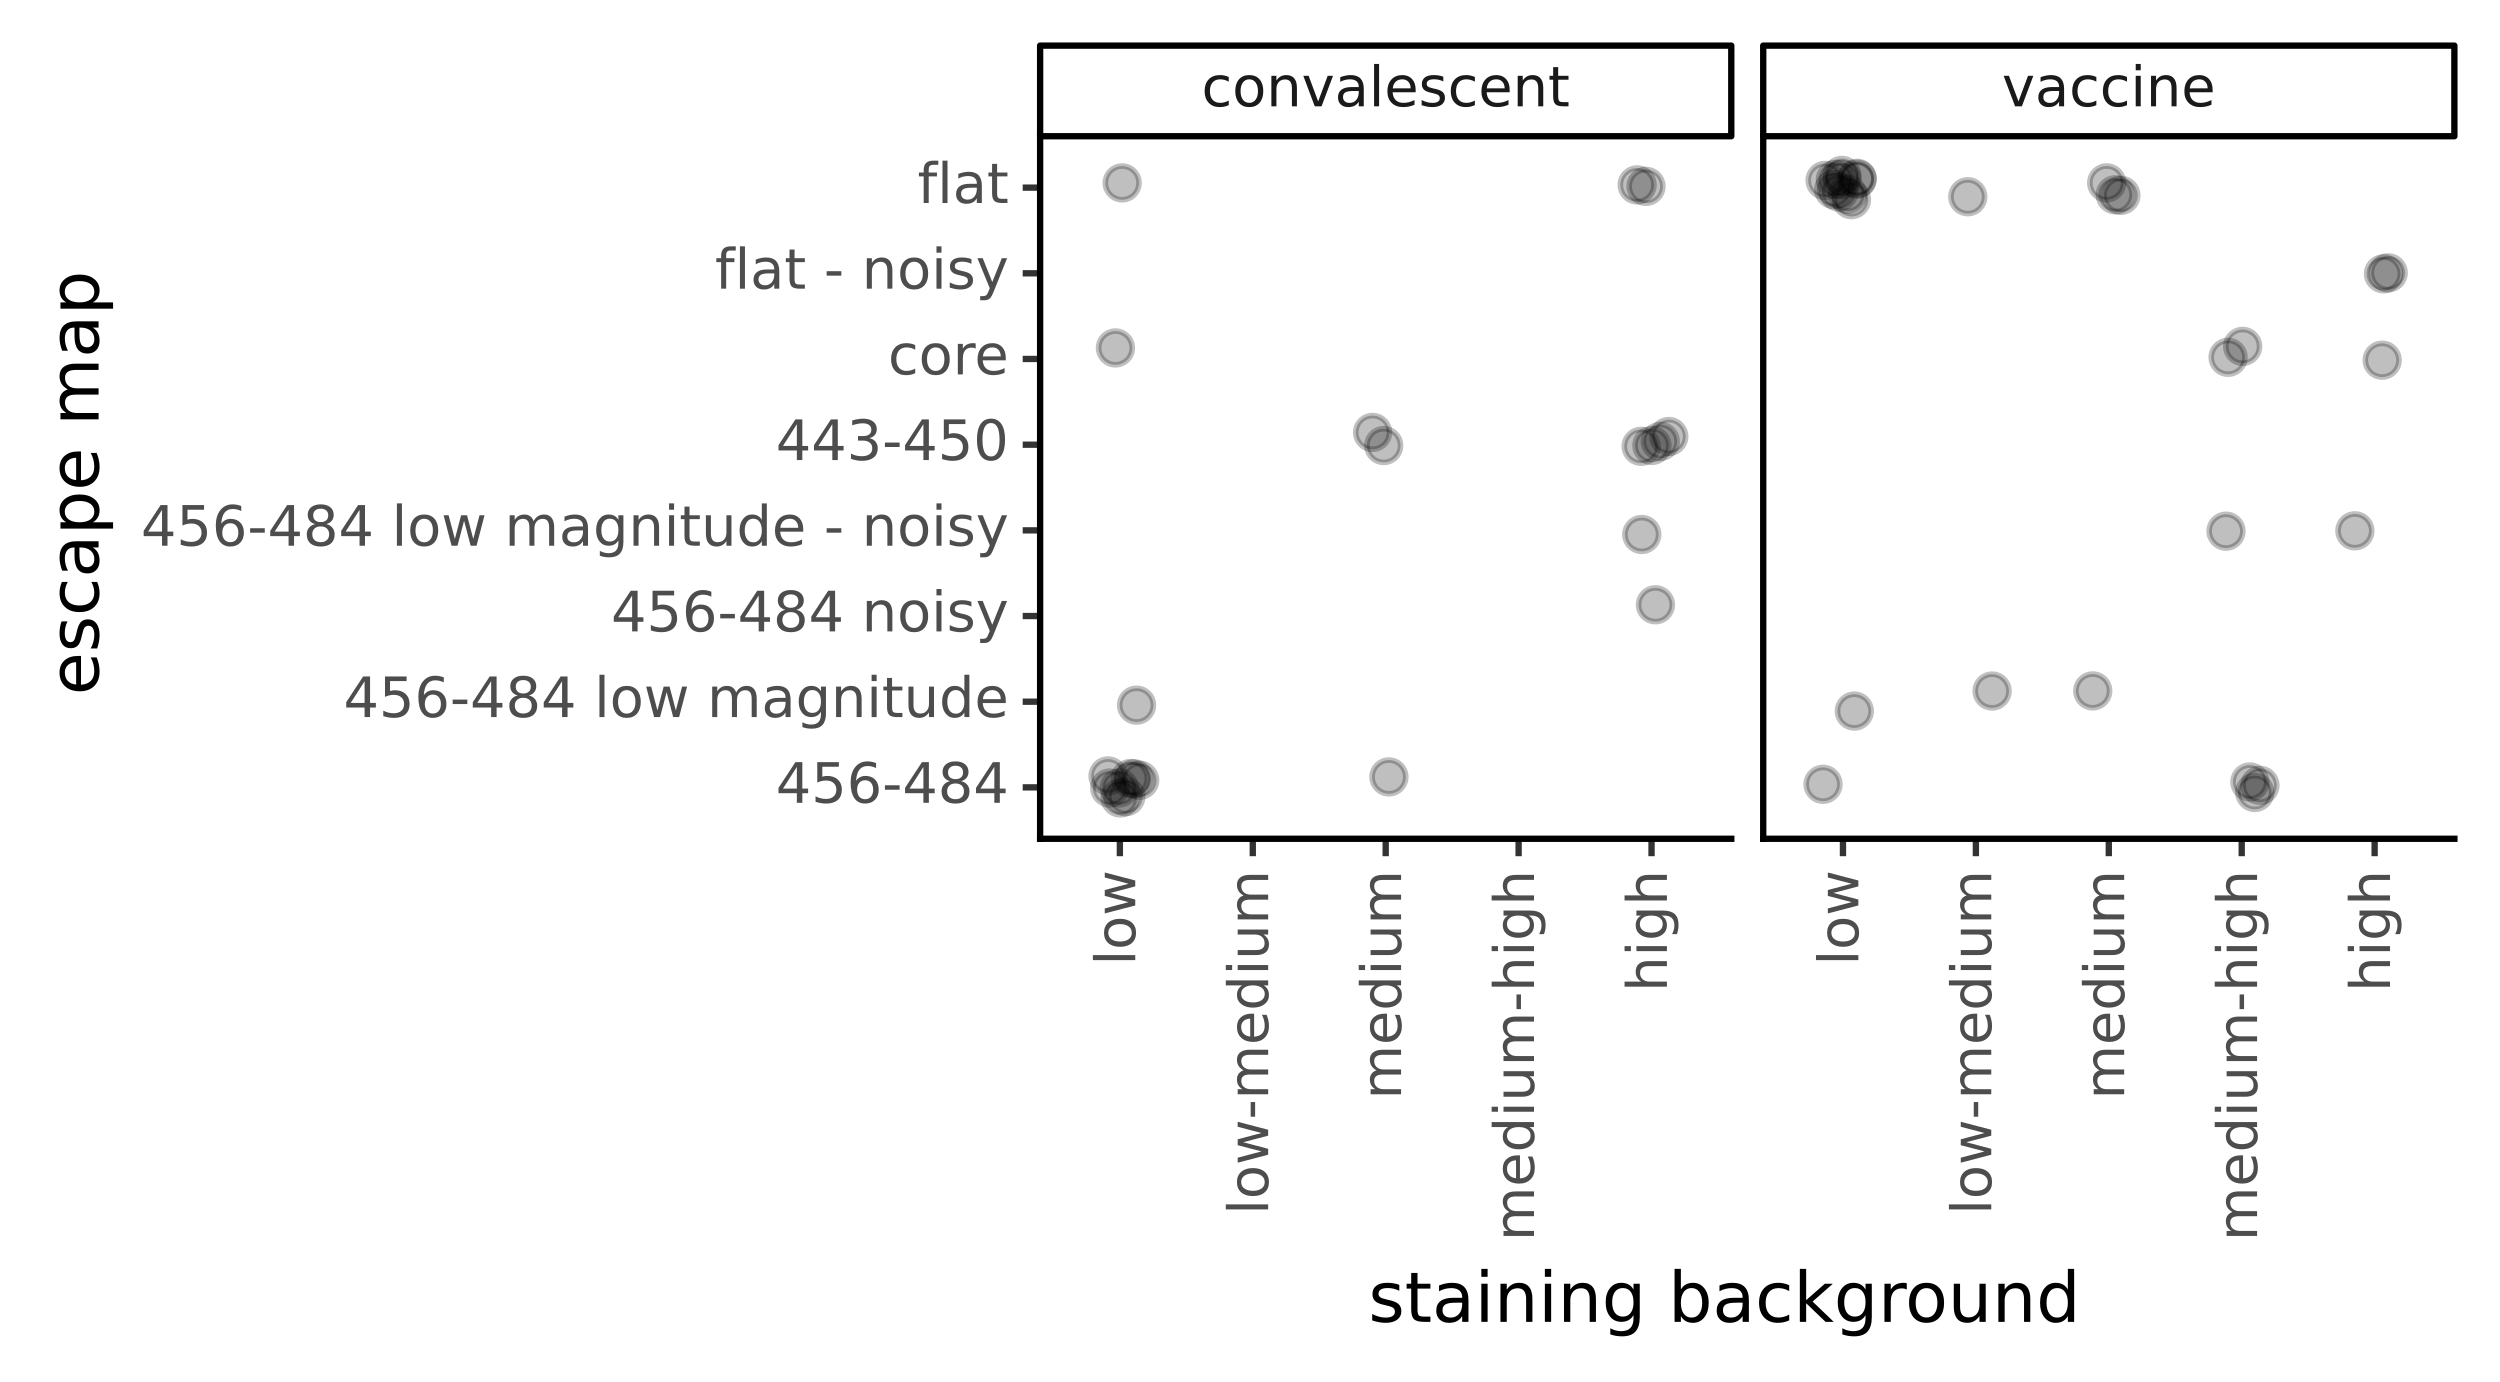<?xml version="1.0" encoding="utf-8" standalone="no"?>
<!DOCTYPE svg PUBLIC "-//W3C//DTD SVG 1.1//EN"
  "http://www.w3.org/Graphics/SVG/1.1/DTD/svg11.dtd">
<!-- Created with matplotlib (https://matplotlib.org/) -->
<svg height="218.103pt" version="1.1" viewBox="0 0 394.553 218.103" width="394.553pt" xmlns="http://www.w3.org/2000/svg" xmlns:xlink="http://www.w3.org/1999/xlink">
 <rect x="0" y="0" width="394.553" height="218.103" fill="#808080" stroke="none"/>
 <defs>
  <style type="text/css">
*{stroke-linecap:butt;stroke-linejoin:round;}
  </style>
 </defs>
 <g id="figure_1">
  <g id="patch_1">
   <path d="M 0 218.103 
L 394.553 218.103 
L 394.553 0 
L 0 0 
z
" style="fill:#ffffff;stroke:#ffffff;stroke-linejoin:miter;"/>
  </g>
  <g id="axes_1">
   <g id="patch_2">
    <path d="M 164.153 132.38 
L 273.233 132.38 
L 273.233 21.5 
L 164.153 21.5 
z
" style="fill:#ffffff;"/>
   </g>
   <g id="matplotlib.axis_1">
    <g id="xtick_1">
     <g id="line2d_1">
      <path d="M 176.739 132.38 
" style="fill:none;stroke:#333333;stroke-width:1.5;"/>
      <defs>
       <path d="M 0 0 
L 0 2.75 
" id="mc6578be5cf" style="stroke:#333333;"/>
      </defs>
      <g>
       <use style="fill:#333333;stroke:#333333;" x="176.739" xlink:href="#mc6578be5cf" y="132.38"/>
      </g>
     </g>
     <g id="text_1">
      <!-- low -->
      <defs>
       <path d="M 9.422 75.984 
L 18.406 75.984 
L 18.406 0 
L 9.422 0 
z
" id="DejaVuSans-108"/>
       <path d="M 30.609 48.391 
Q 23.391 48.391 19.188 42.75 
Q 14.984 37.109 14.984 27.297 
Q 14.984 17.484 19.156 11.844 
Q 23.344 6.203 30.609 6.203 
Q 37.797 6.203 41.984 11.859 
Q 46.188 17.531 46.188 27.297 
Q 46.188 37.016 41.984 42.703 
Q 37.797 48.391 30.609 48.391 
z
M 30.609 56 
Q 42.328 56 49.016 48.375 
Q 55.719 40.766 55.719 27.297 
Q 55.719 13.875 49.016 6.219 
Q 42.328 -1.422 30.609 -1.422 
Q 18.844 -1.422 12.172 6.219 
Q 5.516 13.875 5.516 27.297 
Q 5.516 40.766 12.172 48.375 
Q 18.844 56 30.609 56 
z
" id="DejaVuSans-111"/>
       <path d="M 4.203 54.688 
L 13.188 54.688 
L 24.422 12.016 
L 35.594 54.688 
L 46.188 54.688 
L 57.422 12.016 
L 68.609 54.688 
L 77.594 54.688 
L 63.281 0 
L 52.688 0 
L 40.922 44.828 
L 29.109 0 
L 18.5 0 
z
" id="DejaVuSans-119"/>
      </defs>
      <g style="fill:#4d4d4d;" transform="translate(179.167 152.356)rotate(-90)scale(0.088 -0.088)">
       <use xlink:href="#DejaVuSans-108"/>
       <use x="27.783" xlink:href="#DejaVuSans-111"/>
       <use x="88.965" xlink:href="#DejaVuSans-119"/>
      </g>
     </g>
    </g>
    <g id="xtick_2">
     <g id="line2d_2">
      <path d="M 197.716 132.38 
" style="fill:none;stroke:#333333;stroke-width:1.5;"/>
      <g>
       <use style="fill:#333333;stroke:#333333;" x="197.716" xlink:href="#mc6578be5cf" y="132.38"/>
      </g>
     </g>
     <g id="text_2">
      <!-- low-medium -->
      <defs>
       <path d="M 4.891 31.391 
L 31.203 31.391 
L 31.203 23.391 
L 4.891 23.391 
z
" id="DejaVuSans-45"/>
       <path d="M 52 44.188 
Q 55.375 50.25 60.062 53.125 
Q 64.75 56 71.094 56 
Q 79.641 56 84.281 50.016 
Q 88.922 44.047 88.922 33.016 
L 88.922 0 
L 79.891 0 
L 79.891 32.719 
Q 79.891 40.578 77.094 44.375 
Q 74.312 48.188 68.609 48.188 
Q 61.625 48.188 57.562 43.547 
Q 53.516 38.922 53.516 30.906 
L 53.516 0 
L 44.484 0 
L 44.484 32.719 
Q 44.484 40.625 41.703 44.406 
Q 38.922 48.188 33.109 48.188 
Q 26.219 48.188 22.156 43.531 
Q 18.109 38.875 18.109 30.906 
L 18.109 0 
L 9.078 0 
L 9.078 54.688 
L 18.109 54.688 
L 18.109 46.188 
Q 21.188 51.219 25.484 53.609 
Q 29.781 56 35.688 56 
Q 41.656 56 45.828 52.969 
Q 50 49.953 52 44.188 
z
" id="DejaVuSans-109"/>
       <path d="M 56.203 29.594 
L 56.203 25.203 
L 14.891 25.203 
Q 15.484 15.922 20.484 11.062 
Q 25.484 6.203 34.422 6.203 
Q 39.594 6.203 44.453 7.469 
Q 49.312 8.734 54.109 11.281 
L 54.109 2.781 
Q 49.266 0.734 44.188 -0.344 
Q 39.109 -1.422 33.891 -1.422 
Q 20.797 -1.422 13.156 6.188 
Q 5.516 13.812 5.516 26.812 
Q 5.516 40.234 12.766 48.109 
Q 20.016 56 32.328 56 
Q 43.359 56 49.781 48.891 
Q 56.203 41.797 56.203 29.594 
z
M 47.219 32.234 
Q 47.125 39.594 43.094 43.984 
Q 39.062 48.391 32.422 48.391 
Q 24.906 48.391 20.391 44.141 
Q 15.875 39.891 15.188 32.172 
z
" id="DejaVuSans-101"/>
       <path d="M 45.406 46.391 
L 45.406 75.984 
L 54.391 75.984 
L 54.391 0 
L 45.406 0 
L 45.406 8.203 
Q 42.578 3.328 38.25 0.953 
Q 33.938 -1.422 27.875 -1.422 
Q 17.969 -1.422 11.734 6.484 
Q 5.516 14.406 5.516 27.297 
Q 5.516 40.188 11.734 48.094 
Q 17.969 56 27.875 56 
Q 33.938 56 38.25 53.625 
Q 42.578 51.266 45.406 46.391 
z
M 14.797 27.297 
Q 14.797 17.391 18.875 11.75 
Q 22.953 6.109 30.078 6.109 
Q 37.203 6.109 41.297 11.75 
Q 45.406 17.391 45.406 27.297 
Q 45.406 37.203 41.297 42.844 
Q 37.203 48.484 30.078 48.484 
Q 22.953 48.484 18.875 42.844 
Q 14.797 37.203 14.797 27.297 
z
" id="DejaVuSans-100"/>
       <path d="M 9.422 54.688 
L 18.406 54.688 
L 18.406 0 
L 9.422 0 
z
M 9.422 75.984 
L 18.406 75.984 
L 18.406 64.594 
L 9.422 64.594 
z
" id="DejaVuSans-105"/>
       <path d="M 8.5 21.578 
L 8.5 54.688 
L 17.484 54.688 
L 17.484 21.922 
Q 17.484 14.156 20.5 10.266 
Q 23.531 6.391 29.594 6.391 
Q 36.859 6.391 41.078 11.031 
Q 45.312 15.672 45.312 23.688 
L 45.312 54.688 
L 54.297 54.688 
L 54.297 0 
L 45.312 0 
L 45.312 8.406 
Q 42.047 3.422 37.719 1 
Q 33.406 -1.422 27.688 -1.422 
Q 18.266 -1.422 13.375 4.438 
Q 8.5 10.297 8.5 21.578 
z
M 31.109 56 
z
" id="DejaVuSans-117"/>
      </defs>
      <g style="fill:#4d4d4d;" transform="translate(200.144 191.697)rotate(-90)scale(0.088 -0.088)">
       <use xlink:href="#DejaVuSans-108"/>
       <use x="27.783" xlink:href="#DejaVuSans-111"/>
       <use x="88.965" xlink:href="#DejaVuSans-119"/>
       <use x="170.752" xlink:href="#DejaVuSans-45"/>
       <use x="206.836" xlink:href="#DejaVuSans-109"/>
       <use x="304.248" xlink:href="#DejaVuSans-101"/>
       <use x="365.771" xlink:href="#DejaVuSans-100"/>
       <use x="429.248" xlink:href="#DejaVuSans-105"/>
       <use x="457.031" xlink:href="#DejaVuSans-117"/>
       <use x="520.41" xlink:href="#DejaVuSans-109"/>
      </g>
     </g>
    </g>
    <g id="xtick_3">
     <g id="line2d_3">
      <path d="M 218.693 132.38 
" style="fill:none;stroke:#333333;stroke-width:1.5;"/>
      <g>
       <use style="fill:#333333;stroke:#333333;" x="218.693" xlink:href="#mc6578be5cf" y="132.38"/>
      </g>
     </g>
     <g id="text_3">
      <!-- medium -->
      <g style="fill:#4d4d4d;" transform="translate(221.121 173.497)rotate(-90)scale(0.088 -0.088)">
       <use xlink:href="#DejaVuSans-109"/>
       <use x="97.412" xlink:href="#DejaVuSans-101"/>
       <use x="158.936" xlink:href="#DejaVuSans-100"/>
       <use x="222.412" xlink:href="#DejaVuSans-105"/>
       <use x="250.195" xlink:href="#DejaVuSans-117"/>
       <use x="313.574" xlink:href="#DejaVuSans-109"/>
      </g>
     </g>
    </g>
    <g id="xtick_4">
     <g id="line2d_4">
      <path d="M 239.67 132.38 
" style="fill:none;stroke:#333333;stroke-width:1.5;"/>
      <g>
       <use style="fill:#333333;stroke:#333333;" x="239.67" xlink:href="#mc6578be5cf" y="132.38"/>
      </g>
     </g>
     <g id="text_4">
      <!-- medium-high -->
      <defs>
       <path d="M 54.891 33.016 
L 54.891 0 
L 45.906 0 
L 45.906 32.719 
Q 45.906 40.484 42.875 44.328 
Q 39.844 48.188 33.797 48.188 
Q 26.516 48.188 22.312 43.547 
Q 18.109 38.922 18.109 30.906 
L 18.109 0 
L 9.078 0 
L 9.078 75.984 
L 18.109 75.984 
L 18.109 46.188 
Q 21.344 51.125 25.703 53.562 
Q 30.078 56 35.797 56 
Q 45.219 56 50.047 50.172 
Q 54.891 44.344 54.891 33.016 
z
" id="DejaVuSans-104"/>
       <path d="M 45.406 27.984 
Q 45.406 37.75 41.375 43.109 
Q 37.359 48.484 30.078 48.484 
Q 22.859 48.484 18.828 43.109 
Q 14.797 37.75 14.797 27.984 
Q 14.797 18.266 18.828 12.891 
Q 22.859 7.516 30.078 7.516 
Q 37.359 7.516 41.375 12.891 
Q 45.406 18.266 45.406 27.984 
z
M 54.391 6.781 
Q 54.391 -7.172 48.188 -13.984 
Q 42 -20.797 29.203 -20.797 
Q 24.469 -20.797 20.266 -20.094 
Q 16.062 -19.391 12.109 -17.922 
L 12.109 -9.188 
Q 16.062 -11.328 19.922 -12.344 
Q 23.781 -13.375 27.781 -13.375 
Q 36.625 -13.375 41.016 -8.766 
Q 45.406 -4.156 45.406 5.172 
L 45.406 9.625 
Q 42.625 4.781 38.281 2.391 
Q 33.938 0 27.875 0 
Q 17.828 0 11.672 7.656 
Q 5.516 15.328 5.516 27.984 
Q 5.516 40.672 11.672 48.328 
Q 17.828 56 27.875 56 
Q 33.938 56 38.281 53.609 
Q 42.625 51.219 45.406 46.391 
L 45.406 54.688 
L 54.391 54.688 
z
" id="DejaVuSans-103"/>
      </defs>
      <g style="fill:#4d4d4d;" transform="translate(242.098 195.857)rotate(-90)scale(0.088 -0.088)">
       <use xlink:href="#DejaVuSans-109"/>
       <use x="97.412" xlink:href="#DejaVuSans-101"/>
       <use x="158.936" xlink:href="#DejaVuSans-100"/>
       <use x="222.412" xlink:href="#DejaVuSans-105"/>
       <use x="250.195" xlink:href="#DejaVuSans-117"/>
       <use x="313.574" xlink:href="#DejaVuSans-109"/>
       <use x="410.986" xlink:href="#DejaVuSans-45"/>
       <use x="447.07" xlink:href="#DejaVuSans-104"/>
       <use x="510.449" xlink:href="#DejaVuSans-105"/>
       <use x="538.232" xlink:href="#DejaVuSans-103"/>
       <use x="601.709" xlink:href="#DejaVuSans-104"/>
      </g>
     </g>
    </g>
    <g id="xtick_5">
     <g id="line2d_5">
      <path d="M 260.647 132.38 
" style="fill:none;stroke:#333333;stroke-width:1.5;"/>
      <g>
       <use style="fill:#333333;stroke:#333333;" x="260.647" xlink:href="#mc6578be5cf" y="132.38"/>
      </g>
     </g>
     <g id="text_5">
      <!-- high -->
      <g style="fill:#4d4d4d;" transform="translate(263.075 156.515)rotate(-90)scale(0.088 -0.088)">
       <use xlink:href="#DejaVuSans-104"/>
       <use x="63.379" xlink:href="#DejaVuSans-105"/>
       <use x="91.162" xlink:href="#DejaVuSans-103"/>
       <use x="154.639" xlink:href="#DejaVuSans-104"/>
      </g>
     </g>
    </g>
   </g>
   <g id="matplotlib.axis_2">
    <g id="ytick_1">
     <g id="line2d_6">
      <path d="M 164.153 124.267 
" style="fill:none;stroke:#333333;stroke-width:1.5;"/>
      <defs>
       <path d="M 0 0 
L -2.75 0 
" id="m8b6c3d9f58" style="stroke:#333333;"/>
      </defs>
      <g>
       <use style="fill:#333333;stroke:#333333;" x="164.153" xlink:href="#m8b6c3d9f58" y="124.267"/>
      </g>
     </g>
     <g id="text_6">
      <!-- 456-484 -->
      <defs>
       <path d="M 37.797 64.312 
L 12.891 25.391 
L 37.797 25.391 
z
M 35.203 72.906 
L 47.609 72.906 
L 47.609 25.391 
L 58.016 25.391 
L 58.016 17.188 
L 47.609 17.188 
L 47.609 0 
L 37.797 0 
L 37.797 17.188 
L 4.891 17.188 
L 4.891 26.703 
z
" id="DejaVuSans-52"/>
       <path d="M 10.797 72.906 
L 49.516 72.906 
L 49.516 64.594 
L 19.828 64.594 
L 19.828 46.734 
Q 21.969 47.469 24.109 47.828 
Q 26.266 48.188 28.422 48.188 
Q 40.625 48.188 47.75 41.5 
Q 54.891 34.812 54.891 23.391 
Q 54.891 11.625 47.562 5.094 
Q 40.234 -1.422 26.906 -1.422 
Q 22.312 -1.422 17.547 -0.641 
Q 12.797 0.141 7.719 1.703 
L 7.719 11.625 
Q 12.109 9.234 16.797 8.062 
Q 21.484 6.891 26.703 6.891 
Q 35.156 6.891 40.078 11.328 
Q 45.016 15.766 45.016 23.391 
Q 45.016 31 40.078 35.438 
Q 35.156 39.891 26.703 39.891 
Q 22.75 39.891 18.812 39.016 
Q 14.891 38.141 10.797 36.281 
z
" id="DejaVuSans-53"/>
       <path d="M 33.016 40.375 
Q 26.375 40.375 22.484 35.828 
Q 18.609 31.297 18.609 23.391 
Q 18.609 15.531 22.484 10.953 
Q 26.375 6.391 33.016 6.391 
Q 39.656 6.391 43.531 10.953 
Q 47.406 15.531 47.406 23.391 
Q 47.406 31.297 43.531 35.828 
Q 39.656 40.375 33.016 40.375 
z
M 52.594 71.297 
L 52.594 62.312 
Q 48.875 64.062 45.094 64.984 
Q 41.312 65.922 37.594 65.922 
Q 27.828 65.922 22.672 59.328 
Q 17.531 52.734 16.797 39.406 
Q 19.672 43.656 24.016 45.922 
Q 28.375 48.188 33.594 48.188 
Q 44.578 48.188 50.953 41.516 
Q 57.328 34.859 57.328 23.391 
Q 57.328 12.156 50.688 5.359 
Q 44.047 -1.422 33.016 -1.422 
Q 20.359 -1.422 13.672 8.266 
Q 6.984 17.969 6.984 36.375 
Q 6.984 53.656 15.188 63.938 
Q 23.391 74.219 37.203 74.219 
Q 40.922 74.219 44.703 73.484 
Q 48.484 72.75 52.594 71.297 
z
" id="DejaVuSans-54"/>
       <path d="M 31.781 34.625 
Q 24.75 34.625 20.719 30.859 
Q 16.703 27.094 16.703 20.516 
Q 16.703 13.922 20.719 10.156 
Q 24.75 6.391 31.781 6.391 
Q 38.812 6.391 42.859 10.172 
Q 46.922 13.969 46.922 20.516 
Q 46.922 27.094 42.891 30.859 
Q 38.875 34.625 31.781 34.625 
z
M 21.922 38.812 
Q 15.578 40.375 12.031 44.719 
Q 8.5 49.078 8.5 55.328 
Q 8.5 64.062 14.719 69.141 
Q 20.953 74.219 31.781 74.219 
Q 42.672 74.219 48.875 69.141 
Q 55.078 64.062 55.078 55.328 
Q 55.078 49.078 51.531 44.719 
Q 48 40.375 41.703 38.812 
Q 48.828 37.156 52.797 32.312 
Q 56.781 27.484 56.781 20.516 
Q 56.781 9.906 50.312 4.234 
Q 43.844 -1.422 31.781 -1.422 
Q 19.734 -1.422 13.25 4.234 
Q 6.781 9.906 6.781 20.516 
Q 6.781 27.484 10.781 32.312 
Q 14.797 37.156 21.922 38.812 
z
M 18.312 54.391 
Q 18.312 48.734 21.844 45.562 
Q 25.391 42.391 31.781 42.391 
Q 38.141 42.391 41.719 45.562 
Q 45.312 48.734 45.312 54.391 
Q 45.312 60.062 41.719 63.234 
Q 38.141 66.406 31.781 66.406 
Q 25.391 66.406 21.844 63.234 
Q 18.312 60.062 18.312 54.391 
z
" id="DejaVuSans-56"/>
      </defs>
      <g style="fill:#4d4d4d;" transform="translate(122.434 126.695)scale(0.088 -0.088)">
       <use xlink:href="#DejaVuSans-52"/>
       <use x="63.623" xlink:href="#DejaVuSans-53"/>
       <use x="127.246" xlink:href="#DejaVuSans-54"/>
       <use x="190.869" xlink:href="#DejaVuSans-45"/>
       <use x="226.953" xlink:href="#DejaVuSans-52"/>
       <use x="290.576" xlink:href="#DejaVuSans-56"/>
       <use x="354.199" xlink:href="#DejaVuSans-52"/>
      </g>
     </g>
    </g>
    <g id="ytick_2">
     <g id="line2d_7">
      <path d="M 164.153 110.745 
" style="fill:none;stroke:#333333;stroke-width:1.5;"/>
      <g>
       <use style="fill:#333333;stroke:#333333;" x="164.153" xlink:href="#m8b6c3d9f58" y="110.745"/>
      </g>
     </g>
     <g id="text_7">
      <!-- 456-484 low magnitude -->
      <defs>
       <path id="DejaVuSans-32"/>
       <path d="M 34.281 27.484 
Q 23.391 27.484 19.188 25 
Q 14.984 22.516 14.984 16.5 
Q 14.984 11.719 18.141 8.906 
Q 21.297 6.109 26.703 6.109 
Q 34.188 6.109 38.703 11.406 
Q 43.219 16.703 43.219 25.484 
L 43.219 27.484 
z
M 52.203 31.203 
L 52.203 0 
L 43.219 0 
L 43.219 8.297 
Q 40.141 3.328 35.547 0.953 
Q 30.953 -1.422 24.312 -1.422 
Q 15.922 -1.422 10.953 3.297 
Q 6 8.016 6 15.922 
Q 6 25.141 12.172 29.828 
Q 18.359 34.516 30.609 34.516 
L 43.219 34.516 
L 43.219 35.406 
Q 43.219 41.609 39.141 45 
Q 35.062 48.391 27.688 48.391 
Q 23 48.391 18.547 47.266 
Q 14.109 46.141 10.016 43.891 
L 10.016 52.203 
Q 14.938 54.109 19.578 55.047 
Q 24.219 56 28.609 56 
Q 40.484 56 46.344 49.844 
Q 52.203 43.703 52.203 31.203 
z
" id="DejaVuSans-97"/>
       <path d="M 54.891 33.016 
L 54.891 0 
L 45.906 0 
L 45.906 32.719 
Q 45.906 40.484 42.875 44.328 
Q 39.844 48.188 33.797 48.188 
Q 26.516 48.188 22.312 43.547 
Q 18.109 38.922 18.109 30.906 
L 18.109 0 
L 9.078 0 
L 9.078 54.688 
L 18.109 54.688 
L 18.109 46.188 
Q 21.344 51.125 25.703 53.562 
Q 30.078 56 35.797 56 
Q 45.219 56 50.047 50.172 
Q 54.891 44.344 54.891 33.016 
z
" id="DejaVuSans-110"/>
       <path d="M 18.312 70.219 
L 18.312 54.688 
L 36.812 54.688 
L 36.812 47.703 
L 18.312 47.703 
L 18.312 18.016 
Q 18.312 11.328 20.141 9.422 
Q 21.969 7.516 27.594 7.516 
L 36.812 7.516 
L 36.812 0 
L 27.594 0 
Q 17.188 0 13.234 3.875 
Q 9.281 7.766 9.281 18.016 
L 9.281 47.703 
L 2.688 47.703 
L 2.688 54.688 
L 9.281 54.688 
L 9.281 70.219 
z
" id="DejaVuSans-116"/>
      </defs>
      <g style="fill:#4d4d4d;" transform="translate(54.213 113.173)scale(0.088 -0.088)">
       <use xlink:href="#DejaVuSans-52"/>
       <use x="63.623" xlink:href="#DejaVuSans-53"/>
       <use x="127.246" xlink:href="#DejaVuSans-54"/>
       <use x="190.869" xlink:href="#DejaVuSans-45"/>
       <use x="226.953" xlink:href="#DejaVuSans-52"/>
       <use x="290.576" xlink:href="#DejaVuSans-56"/>
       <use x="354.199" xlink:href="#DejaVuSans-52"/>
       <use x="417.822" xlink:href="#DejaVuSans-32"/>
       <use x="449.609" xlink:href="#DejaVuSans-108"/>
       <use x="477.393" xlink:href="#DejaVuSans-111"/>
       <use x="538.574" xlink:href="#DejaVuSans-119"/>
       <use x="620.361" xlink:href="#DejaVuSans-32"/>
       <use x="652.148" xlink:href="#DejaVuSans-109"/>
       <use x="749.561" xlink:href="#DejaVuSans-97"/>
       <use x="810.84" xlink:href="#DejaVuSans-103"/>
       <use x="874.316" xlink:href="#DejaVuSans-110"/>
       <use x="937.695" xlink:href="#DejaVuSans-105"/>
       <use x="965.479" xlink:href="#DejaVuSans-116"/>
       <use x="1004.688" xlink:href="#DejaVuSans-117"/>
       <use x="1068.066" xlink:href="#DejaVuSans-100"/>
       <use x="1131.543" xlink:href="#DejaVuSans-101"/>
      </g>
     </g>
    </g>
    <g id="ytick_3">
     <g id="line2d_8">
      <path d="M 164.153 97.223 
" style="fill:none;stroke:#333333;stroke-width:1.5;"/>
      <g>
       <use style="fill:#333333;stroke:#333333;" x="164.153" xlink:href="#m8b6c3d9f58" y="97.223"/>
      </g>
     </g>
     <g id="text_8">
      <!-- 456-484 noisy -->
      <defs>
       <path d="M 44.281 53.078 
L 44.281 44.578 
Q 40.484 46.531 36.375 47.5 
Q 32.281 48.484 27.875 48.484 
Q 21.188 48.484 17.844 46.438 
Q 14.5 44.391 14.5 40.281 
Q 14.5 37.156 16.891 35.375 
Q 19.281 33.594 26.516 31.984 
L 29.594 31.297 
Q 39.156 29.25 43.188 25.516 
Q 47.219 21.781 47.219 15.094 
Q 47.219 7.469 41.188 3.016 
Q 35.156 -1.422 24.609 -1.422 
Q 20.219 -1.422 15.453 -0.562 
Q 10.688 0.297 5.422 2 
L 5.422 11.281 
Q 10.406 8.688 15.234 7.391 
Q 20.062 6.109 24.812 6.109 
Q 31.156 6.109 34.562 8.281 
Q 37.984 10.453 37.984 14.406 
Q 37.984 18.062 35.516 20.016 
Q 33.062 21.969 24.703 23.781 
L 21.578 24.516 
Q 13.234 26.266 9.516 29.906 
Q 5.812 33.547 5.812 39.891 
Q 5.812 47.609 11.281 51.797 
Q 16.75 56 26.812 56 
Q 31.781 56 36.172 55.266 
Q 40.578 54.547 44.281 53.078 
z
" id="DejaVuSans-115"/>
       <path d="M 32.172 -5.078 
Q 28.375 -14.844 24.75 -17.812 
Q 21.141 -20.797 15.094 -20.797 
L 7.906 -20.797 
L 7.906 -13.281 
L 13.188 -13.281 
Q 16.891 -13.281 18.938 -11.516 
Q 21 -9.766 23.484 -3.219 
L 25.094 0.875 
L 2.984 54.688 
L 12.5 54.688 
L 29.594 11.922 
L 46.688 54.688 
L 56.203 54.688 
z
" id="DejaVuSans-121"/>
      </defs>
      <g style="fill:#4d4d4d;" transform="translate(96.438 99.651)scale(0.088 -0.088)">
       <use xlink:href="#DejaVuSans-52"/>
       <use x="63.623" xlink:href="#DejaVuSans-53"/>
       <use x="127.246" xlink:href="#DejaVuSans-54"/>
       <use x="190.869" xlink:href="#DejaVuSans-45"/>
       <use x="226.953" xlink:href="#DejaVuSans-52"/>
       <use x="290.576" xlink:href="#DejaVuSans-56"/>
       <use x="354.199" xlink:href="#DejaVuSans-52"/>
       <use x="417.822" xlink:href="#DejaVuSans-32"/>
       <use x="449.609" xlink:href="#DejaVuSans-110"/>
       <use x="512.988" xlink:href="#DejaVuSans-111"/>
       <use x="574.17" xlink:href="#DejaVuSans-105"/>
       <use x="601.953" xlink:href="#DejaVuSans-115"/>
       <use x="654.053" xlink:href="#DejaVuSans-121"/>
      </g>
     </g>
    </g>
    <g id="ytick_4">
     <g id="line2d_9">
      <path d="M 164.153 83.701 
" style="fill:none;stroke:#333333;stroke-width:1.5;"/>
      <g>
       <use style="fill:#333333;stroke:#333333;" x="164.153" xlink:href="#m8b6c3d9f58" y="83.701"/>
      </g>
     </g>
     <g id="text_9">
      <!-- 456-484 low magnitude - noisy -->
      <g style="fill:#4d4d4d;" transform="translate(22.246 86.129)scale(0.088 -0.088)">
       <use xlink:href="#DejaVuSans-52"/>
       <use x="63.623" xlink:href="#DejaVuSans-53"/>
       <use x="127.246" xlink:href="#DejaVuSans-54"/>
       <use x="190.869" xlink:href="#DejaVuSans-45"/>
       <use x="226.953" xlink:href="#DejaVuSans-52"/>
       <use x="290.576" xlink:href="#DejaVuSans-56"/>
       <use x="354.199" xlink:href="#DejaVuSans-52"/>
       <use x="417.822" xlink:href="#DejaVuSans-32"/>
       <use x="449.609" xlink:href="#DejaVuSans-108"/>
       <use x="477.393" xlink:href="#DejaVuSans-111"/>
       <use x="538.574" xlink:href="#DejaVuSans-119"/>
       <use x="620.361" xlink:href="#DejaVuSans-32"/>
       <use x="652.148" xlink:href="#DejaVuSans-109"/>
       <use x="749.561" xlink:href="#DejaVuSans-97"/>
       <use x="810.84" xlink:href="#DejaVuSans-103"/>
       <use x="874.316" xlink:href="#DejaVuSans-110"/>
       <use x="937.695" xlink:href="#DejaVuSans-105"/>
       <use x="965.479" xlink:href="#DejaVuSans-116"/>
       <use x="1004.688" xlink:href="#DejaVuSans-117"/>
       <use x="1068.066" xlink:href="#DejaVuSans-100"/>
       <use x="1131.543" xlink:href="#DejaVuSans-101"/>
       <use x="1193.066" xlink:href="#DejaVuSans-32"/>
       <use x="1224.854" xlink:href="#DejaVuSans-45"/>
       <use x="1260.938" xlink:href="#DejaVuSans-32"/>
       <use x="1292.725" xlink:href="#DejaVuSans-110"/>
       <use x="1356.104" xlink:href="#DejaVuSans-111"/>
       <use x="1417.285" xlink:href="#DejaVuSans-105"/>
       <use x="1445.068" xlink:href="#DejaVuSans-115"/>
       <use x="1497.168" xlink:href="#DejaVuSans-121"/>
      </g>
     </g>
    </g>
    <g id="ytick_5">
     <g id="line2d_10">
      <path d="M 164.153 70.179 
" style="fill:none;stroke:#333333;stroke-width:1.5;"/>
      <g>
       <use style="fill:#333333;stroke:#333333;" x="164.153" xlink:href="#m8b6c3d9f58" y="70.179"/>
      </g>
     </g>
     <g id="text_10">
      <!-- 443-450 -->
      <defs>
       <path d="M 40.578 39.312 
Q 47.656 37.797 51.625 33 
Q 55.609 28.219 55.609 21.188 
Q 55.609 10.406 48.188 4.484 
Q 40.766 -1.422 27.094 -1.422 
Q 22.516 -1.422 17.656 -0.516 
Q 12.797 0.391 7.625 2.203 
L 7.625 11.719 
Q 11.719 9.328 16.594 8.109 
Q 21.484 6.891 26.812 6.891 
Q 36.078 6.891 40.938 10.547 
Q 45.797 14.203 45.797 21.188 
Q 45.797 27.641 41.281 31.266 
Q 36.766 34.906 28.719 34.906 
L 20.219 34.906 
L 20.219 43.016 
L 29.109 43.016 
Q 36.375 43.016 40.234 45.922 
Q 44.094 48.828 44.094 54.297 
Q 44.094 59.906 40.109 62.906 
Q 36.141 65.922 28.719 65.922 
Q 24.656 65.922 20.016 65.031 
Q 15.375 64.156 9.812 62.312 
L 9.812 71.094 
Q 15.438 72.656 20.344 73.438 
Q 25.25 74.219 29.594 74.219 
Q 40.828 74.219 47.359 69.109 
Q 53.906 64.016 53.906 55.328 
Q 53.906 49.266 50.438 45.094 
Q 46.969 40.922 40.578 39.312 
z
" id="DejaVuSans-51"/>
       <path d="M 31.781 66.406 
Q 24.172 66.406 20.328 58.906 
Q 16.5 51.422 16.5 36.375 
Q 16.5 21.391 20.328 13.891 
Q 24.172 6.391 31.781 6.391 
Q 39.453 6.391 43.281 13.891 
Q 47.125 21.391 47.125 36.375 
Q 47.125 51.422 43.281 58.906 
Q 39.453 66.406 31.781 66.406 
z
M 31.781 74.219 
Q 44.047 74.219 50.516 64.516 
Q 56.984 54.828 56.984 36.375 
Q 56.984 17.969 50.516 8.266 
Q 44.047 -1.422 31.781 -1.422 
Q 19.531 -1.422 13.062 8.266 
Q 6.594 17.969 6.594 36.375 
Q 6.594 54.828 13.062 64.516 
Q 19.531 74.219 31.781 74.219 
z
" id="DejaVuSans-48"/>
      </defs>
      <g style="fill:#4d4d4d;" transform="translate(122.434 72.607)scale(0.088 -0.088)">
       <use xlink:href="#DejaVuSans-52"/>
       <use x="63.623" xlink:href="#DejaVuSans-52"/>
       <use x="127.246" xlink:href="#DejaVuSans-51"/>
       <use x="190.869" xlink:href="#DejaVuSans-45"/>
       <use x="226.953" xlink:href="#DejaVuSans-52"/>
       <use x="290.576" xlink:href="#DejaVuSans-53"/>
       <use x="354.199" xlink:href="#DejaVuSans-48"/>
      </g>
     </g>
    </g>
    <g id="ytick_6">
     <g id="line2d_11">
      <path d="M 164.153 56.657 
" style="fill:none;stroke:#333333;stroke-width:1.5;"/>
      <g>
       <use style="fill:#333333;stroke:#333333;" x="164.153" xlink:href="#m8b6c3d9f58" y="56.657"/>
      </g>
     </g>
     <g id="text_11">
      <!-- core -->
      <defs>
       <path d="M 48.781 52.594 
L 48.781 44.188 
Q 44.969 46.297 41.141 47.344 
Q 37.312 48.391 33.406 48.391 
Q 24.656 48.391 19.812 42.844 
Q 14.984 37.312 14.984 27.297 
Q 14.984 17.281 19.812 11.734 
Q 24.656 6.203 33.406 6.203 
Q 37.312 6.203 41.141 7.25 
Q 44.969 8.297 48.781 10.406 
L 48.781 2.094 
Q 45.016 0.344 40.984 -0.531 
Q 36.969 -1.422 32.422 -1.422 
Q 20.062 -1.422 12.781 6.344 
Q 5.516 14.109 5.516 27.297 
Q 5.516 40.672 12.859 48.328 
Q 20.219 56 33.016 56 
Q 37.156 56 41.109 55.141 
Q 45.062 54.297 48.781 52.594 
z
" id="DejaVuSans-99"/>
       <path d="M 41.109 46.297 
Q 39.594 47.172 37.812 47.578 
Q 36.031 48 33.891 48 
Q 26.266 48 22.188 43.047 
Q 18.109 38.094 18.109 28.812 
L 18.109 0 
L 9.078 0 
L 9.078 54.688 
L 18.109 54.688 
L 18.109 46.188 
Q 20.953 51.172 25.484 53.578 
Q 30.031 56 36.531 56 
Q 37.453 56 38.578 55.875 
Q 39.703 55.766 41.062 55.516 
z
" id="DejaVuSans-114"/>
      </defs>
      <g style="fill:#4d4d4d;" transform="translate(140.145 59.085)scale(0.088 -0.088)">
       <use xlink:href="#DejaVuSans-99"/>
       <use x="54.98" xlink:href="#DejaVuSans-111"/>
       <use x="116.162" xlink:href="#DejaVuSans-114"/>
       <use x="155.025" xlink:href="#DejaVuSans-101"/>
      </g>
     </g>
    </g>
    <g id="ytick_7">
     <g id="line2d_12">
      <path d="M 164.153 43.135 
" style="fill:none;stroke:#333333;stroke-width:1.5;"/>
      <g>
       <use style="fill:#333333;stroke:#333333;" x="164.153" xlink:href="#m8b6c3d9f58" y="43.135"/>
      </g>
     </g>
     <g id="text_12">
      <!-- flat - noisy -->
      <defs>
       <path d="M 37.109 75.984 
L 37.109 68.5 
L 28.516 68.5 
Q 23.688 68.5 21.797 66.547 
Q 19.922 64.594 19.922 59.516 
L 19.922 54.688 
L 34.719 54.688 
L 34.719 47.703 
L 19.922 47.703 
L 19.922 0 
L 10.891 0 
L 10.891 47.703 
L 2.297 47.703 
L 2.297 54.688 
L 10.891 54.688 
L 10.891 58.5 
Q 10.891 67.625 15.141 71.797 
Q 19.391 75.984 28.609 75.984 
z
" id="DejaVuSans-102"/>
      </defs>
      <g style="fill:#4d4d4d;" transform="translate(112.85 45.563)scale(0.088 -0.088)">
       <use xlink:href="#DejaVuSans-102"/>
       <use x="35.205" xlink:href="#DejaVuSans-108"/>
       <use x="62.988" xlink:href="#DejaVuSans-97"/>
       <use x="124.268" xlink:href="#DejaVuSans-116"/>
       <use x="163.477" xlink:href="#DejaVuSans-32"/>
       <use x="195.264" xlink:href="#DejaVuSans-45"/>
       <use x="231.348" xlink:href="#DejaVuSans-32"/>
       <use x="263.135" xlink:href="#DejaVuSans-110"/>
       <use x="326.514" xlink:href="#DejaVuSans-111"/>
       <use x="387.695" xlink:href="#DejaVuSans-105"/>
       <use x="415.479" xlink:href="#DejaVuSans-115"/>
       <use x="467.578" xlink:href="#DejaVuSans-121"/>
      </g>
     </g>
    </g>
    <g id="ytick_8">
     <g id="line2d_13">
      <path d="M 164.153 29.613 
" style="fill:none;stroke:#333333;stroke-width:1.5;"/>
      <g>
       <use style="fill:#333333;stroke:#333333;" x="164.153" xlink:href="#m8b6c3d9f58" y="29.613"/>
      </g>
     </g>
     <g id="text_13">
      <!-- flat -->
      <g style="fill:#4d4d4d;" transform="translate(144.818 32.041)scale(0.088 -0.088)">
       <use xlink:href="#DejaVuSans-102"/>
       <use x="35.205" xlink:href="#DejaVuSans-108"/>
       <use x="62.988" xlink:href="#DejaVuSans-97"/>
       <use x="124.268" xlink:href="#DejaVuSans-116"/>
      </g>
     </g>
    </g>
    <g id="text_14">
     <!-- escape map -->
     <defs>
      <path d="M 18.109 8.203 
L 18.109 -20.797 
L 9.078 -20.797 
L 9.078 54.688 
L 18.109 54.688 
L 18.109 46.391 
Q 20.953 51.266 25.266 53.625 
Q 29.594 56 35.594 56 
Q 45.562 56 51.781 48.094 
Q 58.016 40.188 58.016 27.297 
Q 58.016 14.406 51.781 6.484 
Q 45.562 -1.422 35.594 -1.422 
Q 29.594 -1.422 25.266 0.953 
Q 20.953 3.328 18.109 8.203 
z
M 48.688 27.297 
Q 48.688 37.203 44.609 42.844 
Q 40.531 48.484 33.406 48.484 
Q 26.266 48.484 22.188 42.844 
Q 18.109 37.203 18.109 27.297 
Q 18.109 17.391 22.188 11.75 
Q 26.266 6.109 33.406 6.109 
Q 40.531 6.109 44.609 11.75 
Q 48.688 17.391 48.688 27.297 
z
" id="DejaVuSans-112"/>
     </defs>
     <g transform="translate(15.558 109.707)rotate(-90)scale(0.11 -0.11)">
      <use xlink:href="#DejaVuSans-101"/>
      <use x="61.523" xlink:href="#DejaVuSans-115"/>
      <use x="113.623" xlink:href="#DejaVuSans-99"/>
      <use x="168.604" xlink:href="#DejaVuSans-97"/>
      <use x="229.883" xlink:href="#DejaVuSans-112"/>
      <use x="293.359" xlink:href="#DejaVuSans-101"/>
      <use x="354.883" xlink:href="#DejaVuSans-32"/>
      <use x="386.67" xlink:href="#DejaVuSans-109"/>
      <use x="484.082" xlink:href="#DejaVuSans-97"/>
      <use x="545.361" xlink:href="#DejaVuSans-112"/>
     </g>
    </g>
   </g>
   <g id="PathCollection_1">
    <path clip-path="url(#p3bd7cc0eb5)" d="M 178.411 125.521 
C 179.116 125.521 179.793 125.241 180.291 124.742 
C 180.79 124.244 181.07 123.567 181.07 122.862 
C 181.07 122.157 180.79 121.481 180.291 120.982 
C 179.793 120.484 179.116 120.203 178.411 120.203 
C 177.706 120.203 177.03 120.484 176.531 120.982 
C 176.033 121.481 175.753 122.157 175.753 122.862 
C 175.753 123.567 176.033 124.244 176.531 124.742 
C 177.03 125.241 177.706 125.521 178.411 125.521 
z
" style="fill-opacity:0.251;stroke:#000000;stroke-opacity:0.251;stroke-width:0.886;"/>
    <path clip-path="url(#p3bd7cc0eb5)" d="M 219.201 125.273 
C 219.907 125.273 220.583 124.993 221.081 124.494 
C 221.58 123.996 221.86 123.319 221.86 122.614 
C 221.86 121.909 221.58 121.233 221.081 120.734 
C 220.583 120.236 219.907 119.956 219.201 119.956 
C 218.496 119.956 217.82 120.236 217.321 120.734 
C 216.823 121.233 216.543 121.909 216.543 122.614 
C 216.543 123.319 216.823 123.996 217.321 124.494 
C 217.82 124.993 218.496 125.273 219.201 125.273 
z
" style="fill-opacity:0.251;stroke:#000000;stroke-opacity:0.251;stroke-width:0.886;"/>
    <path clip-path="url(#p3bd7cc0eb5)" d="M 259.106 87.013 
C 259.811 87.013 260.487 86.733 260.986 86.234 
C 261.485 85.736 261.765 85.059 261.765 84.354 
C 261.765 83.649 261.485 82.973 260.986 82.474 
C 260.487 81.976 259.811 81.696 259.106 81.696 
C 258.401 81.696 257.725 81.976 257.226 82.474 
C 256.728 82.973 256.447 83.649 256.447 84.354 
C 256.447 85.059 256.728 85.736 257.226 86.234 
C 257.725 86.733 258.401 87.013 259.106 87.013 
z
" style="fill-opacity:0.251;stroke:#000000;stroke-opacity:0.251;stroke-width:0.886;"/>
    <path clip-path="url(#p3bd7cc0eb5)" d="M 179.869 125.802 
C 180.574 125.802 181.25 125.522 181.749 125.023 
C 182.247 124.525 182.528 123.848 182.528 123.143 
C 182.528 122.438 182.247 121.762 181.749 121.263 
C 181.25 120.765 180.574 120.485 179.869 120.485 
C 179.164 120.485 178.488 120.765 177.989 121.263 
C 177.49 121.762 177.21 122.438 177.21 123.143 
C 177.21 123.848 177.49 124.525 177.989 125.023 
C 178.488 125.522 179.164 125.802 179.869 125.802 
z
" style="fill-opacity:0.251;stroke:#000000;stroke-opacity:0.251;stroke-width:0.886;"/>
    <path clip-path="url(#p3bd7cc0eb5)" d="M 261.263 98.105 
C 261.968 98.105 262.645 97.825 263.143 97.326 
C 263.642 96.827 263.922 96.151 263.922 95.446 
C 263.922 94.741 263.642 94.065 263.143 93.566 
C 262.645 93.067 261.968 92.787 261.263 92.787 
C 260.558 92.787 259.882 93.067 259.383 93.566 
C 258.885 94.065 258.604 94.741 258.604 95.446 
C 258.604 96.151 258.885 96.827 259.383 97.326 
C 259.882 97.825 260.558 98.105 261.263 98.105 
z
" style="fill-opacity:0.251;stroke:#000000;stroke-opacity:0.251;stroke-width:0.886;"/>
    <path clip-path="url(#p3bd7cc0eb5)" d="M 177.678 128.392 
C 178.383 128.392 179.059 128.112 179.558 127.613 
C 180.056 127.115 180.337 126.438 180.337 125.733 
C 180.337 125.028 180.056 124.352 179.558 123.853 
C 179.059 123.355 178.383 123.075 177.678 123.075 
C 176.973 123.075 176.297 123.355 175.798 123.853 
C 175.299 124.352 175.019 125.028 175.019 125.733 
C 175.019 126.438 175.299 127.115 175.798 127.613 
C 176.297 128.112 176.973 128.392 177.678 128.392 
z
" style="fill-opacity:0.251;stroke:#000000;stroke-opacity:0.251;stroke-width:0.886;"/>
    <path clip-path="url(#p3bd7cc0eb5)" d="M 174.872 125.12 
C 175.577 125.12 176.253 124.84 176.752 124.341 
C 177.25 123.843 177.53 123.166 177.53 122.461 
C 177.53 121.756 177.25 121.08 176.752 120.581 
C 176.253 120.083 175.577 119.803 174.872 119.803 
C 174.167 119.803 173.49 120.083 172.992 120.581 
C 172.493 121.08 172.213 121.756 172.213 122.461 
C 172.213 123.166 172.493 123.843 172.992 124.341 
C 173.49 124.84 174.167 125.12 174.872 125.12 
z
" style="fill-opacity:0.251;stroke:#000000;stroke-opacity:0.251;stroke-width:0.886;"/>
    <path clip-path="url(#p3bd7cc0eb5)" d="M 178.987 125.575 
C 179.693 125.575 180.369 125.295 180.867 124.797 
C 181.366 124.298 181.646 123.622 181.646 122.917 
C 181.646 122.211 181.366 121.535 180.867 121.037 
C 180.369 120.538 179.693 120.258 178.987 120.258 
C 178.282 120.258 177.606 120.538 177.108 121.037 
C 176.609 121.535 176.329 122.211 176.329 122.917 
C 176.329 123.622 176.609 124.298 177.108 124.797 
C 177.606 125.295 178.282 125.575 178.987 125.575 
z
" style="fill-opacity:0.251;stroke:#000000;stroke-opacity:0.251;stroke-width:0.886;"/>
    <path clip-path="url(#p3bd7cc0eb5)" d="M 177.103 31.525 
C 177.808 31.525 178.484 31.245 178.983 30.747 
C 179.481 30.248 179.761 29.572 179.761 28.867 
C 179.761 28.162 179.481 27.485 178.983 26.987 
C 178.484 26.488 177.808 26.208 177.103 26.208 
C 176.398 26.208 175.721 26.488 175.223 26.987 
C 174.724 27.485 174.444 28.162 174.444 28.867 
C 174.444 29.572 174.724 30.248 175.223 30.747 
C 175.721 31.245 176.398 31.525 177.103 31.525 
z
" style="fill-opacity:0.251;stroke:#000000;stroke-opacity:0.251;stroke-width:0.886;"/>
    <path clip-path="url(#p3bd7cc0eb5)" d="M 176.79 128.595 
C 177.495 128.595 178.171 128.315 178.67 127.816 
C 179.168 127.318 179.448 126.641 179.448 125.936 
C 179.448 125.231 179.168 124.555 178.67 124.056 
C 178.171 123.558 177.495 123.278 176.79 123.278 
C 176.085 123.278 175.408 123.558 174.91 124.056 
C 174.411 124.555 174.131 125.231 174.131 125.936 
C 174.131 126.641 174.411 127.318 174.91 127.816 
C 175.408 128.315 176.085 128.595 176.79 128.595 
z
" style="fill-opacity:0.251;stroke:#000000;stroke-opacity:0.251;stroke-width:0.886;"/>
    <path clip-path="url(#p3bd7cc0eb5)" d="M 175.137 127.026 
C 175.843 127.026 176.519 126.746 177.017 126.248 
C 177.516 125.749 177.796 125.073 177.796 124.368 
C 177.796 123.663 177.516 122.986 177.017 122.488 
C 176.519 121.989 175.843 121.709 175.137 121.709 
C 174.432 121.709 173.756 121.989 173.258 122.488 
C 172.759 122.986 172.479 123.663 172.479 124.368 
C 172.479 125.073 172.759 125.749 173.258 126.248 
C 173.756 126.746 174.432 127.026 175.137 127.026 
z
" style="fill-opacity:0.251;stroke:#000000;stroke-opacity:0.251;stroke-width:0.886;"/>
    <path clip-path="url(#p3bd7cc0eb5)" d="M 176.651 127.013 
C 177.356 127.013 178.033 126.733 178.531 126.234 
C 179.03 125.736 179.31 125.059 179.31 124.354 
C 179.31 123.649 179.03 122.973 178.531 122.474 
C 178.033 121.976 177.356 121.695 176.651 121.695 
C 175.946 121.695 175.27 121.976 174.771 122.474 
C 174.273 122.973 173.993 123.649 173.993 124.354 
C 173.993 125.059 174.273 125.736 174.771 126.234 
C 175.27 126.733 175.946 127.013 176.651 127.013 
z
" style="fill-opacity:0.251;stroke:#000000;stroke-opacity:0.251;stroke-width:0.886;"/>
    <path clip-path="url(#p3bd7cc0eb5)" d="M 218.381 72.977 
C 219.086 72.977 219.763 72.697 220.261 72.199 
C 220.76 71.7 221.04 71.024 221.04 70.319 
C 221.04 69.614 220.76 68.937 220.261 68.439 
C 219.763 67.94 219.086 67.66 218.381 67.66 
C 217.676 67.66 217 67.94 216.501 68.439 
C 216.003 68.937 215.722 69.614 215.722 70.319 
C 215.722 71.024 216.003 71.7 216.501 72.199 
C 217 72.697 217.676 72.977 218.381 72.977 
z
" style="fill-opacity:0.251;stroke:#000000;stroke-opacity:0.251;stroke-width:0.886;"/>
    <path clip-path="url(#p3bd7cc0eb5)" d="M 216.623 70.907 
C 217.328 70.907 218.005 70.627 218.503 70.129 
C 219.002 69.63 219.282 68.954 219.282 68.249 
C 219.282 67.544 219.002 66.867 218.503 66.369 
C 218.005 65.87 217.328 65.59 216.623 65.59 
C 215.918 65.59 215.242 65.87 214.743 66.369 
C 214.245 66.867 213.964 67.544 213.964 68.249 
C 213.964 68.954 214.245 69.63 214.743 70.129 
C 215.242 70.627 215.918 70.907 216.623 70.907 
z
" style="fill-opacity:0.251;stroke:#000000;stroke-opacity:0.251;stroke-width:0.886;"/>
    <path clip-path="url(#p3bd7cc0eb5)" d="M 259.777 32.073 
C 260.482 32.073 261.158 31.793 261.657 31.295 
C 262.156 30.796 262.436 30.12 262.436 29.415 
C 262.436 28.71 262.156 28.033 261.657 27.535 
C 261.158 27.036 260.482 26.756 259.777 26.756 
C 259.072 26.756 258.396 27.036 257.897 27.535 
C 257.399 28.033 257.118 28.71 257.118 29.415 
C 257.118 30.12 257.399 30.796 257.897 31.295 
C 258.396 31.793 259.072 32.073 259.777 32.073 
z
" style="fill-opacity:0.251;stroke:#000000;stroke-opacity:0.251;stroke-width:0.886;"/>
    <path clip-path="url(#p3bd7cc0eb5)" d="M 259.005 73.096 
C 259.71 73.096 260.386 72.816 260.884 72.317 
C 261.383 71.819 261.663 71.142 261.663 70.437 
C 261.663 69.732 261.383 69.056 260.884 68.557 
C 260.386 68.059 259.71 67.778 259.005 67.778 
C 258.299 67.778 257.623 68.059 257.125 68.557 
C 256.626 69.056 256.346 69.732 256.346 70.437 
C 256.346 71.142 256.626 71.819 257.125 72.317 
C 257.623 72.816 258.299 73.096 259.005 73.096 
z
" style="fill-opacity:0.251;stroke:#000000;stroke-opacity:0.251;stroke-width:0.886;"/>
    <path clip-path="url(#p3bd7cc0eb5)" d="M 263.371 71.547 
C 264.076 71.547 264.752 71.267 265.251 70.768 
C 265.75 70.27 266.03 69.594 266.03 68.888 
C 266.03 68.183 265.75 67.507 265.251 67.008 
C 264.752 66.51 264.076 66.23 263.371 66.23 
C 262.666 66.23 261.99 66.51 261.491 67.008 
C 260.992 67.507 260.712 68.183 260.712 68.888 
C 260.712 69.594 260.992 70.27 261.491 70.768 
C 261.99 71.267 262.666 71.547 263.371 71.547 
z
" style="fill-opacity:0.251;stroke:#000000;stroke-opacity:0.251;stroke-width:0.886;"/>
    <path clip-path="url(#p3bd7cc0eb5)" d="M 262.026 72.319 
C 262.731 72.319 263.407 72.039 263.906 71.54 
C 264.404 71.042 264.684 70.365 264.684 69.66 
C 264.684 68.955 264.404 68.279 263.906 67.78 
C 263.407 67.282 262.731 67.002 262.026 67.002 
C 261.321 67.002 260.644 67.282 260.146 67.78 
C 259.647 68.279 259.367 68.955 259.367 69.66 
C 259.367 70.365 259.647 71.042 260.146 71.54 
C 260.644 72.039 261.321 72.319 262.026 72.319 
z
" style="fill-opacity:0.251;stroke:#000000;stroke-opacity:0.251;stroke-width:0.886;"/>
    <path clip-path="url(#p3bd7cc0eb5)" d="M 260.707 72.966 
C 261.412 72.966 262.088 72.686 262.587 72.188 
C 263.085 71.689 263.366 71.013 263.366 70.308 
C 263.366 69.602 263.085 68.926 262.587 68.428 
C 262.088 67.929 261.412 67.649 260.707 67.649 
C 260.002 67.649 259.326 67.929 258.827 68.428 
C 258.328 68.926 258.048 69.602 258.048 70.308 
C 258.048 71.013 258.328 71.689 258.827 72.188 
C 259.326 72.686 260.002 72.966 260.707 72.966 
z
" style="fill-opacity:0.251;stroke:#000000;stroke-opacity:0.251;stroke-width:0.886;"/>
    <path clip-path="url(#p3bd7cc0eb5)" d="M 176.04 57.57 
C 176.745 57.57 177.421 57.29 177.919 56.792 
C 178.418 56.293 178.698 55.617 178.698 54.912 
C 178.698 54.207 178.418 53.53 177.919 53.032 
C 177.421 52.533 176.745 52.253 176.04 52.253 
C 175.334 52.253 174.658 52.533 174.16 53.032 
C 173.661 53.53 173.381 54.207 173.381 54.912 
C 173.381 55.617 173.661 56.293 174.16 56.792 
C 174.658 57.29 175.334 57.57 176.04 57.57 
z
" style="fill-opacity:0.251;stroke:#000000;stroke-opacity:0.251;stroke-width:0.886;"/>
    <path clip-path="url(#p3bd7cc0eb5)" d="M 258.377 31.839 
C 259.083 31.839 259.759 31.559 260.257 31.061 
C 260.756 30.562 261.036 29.886 261.036 29.181 
C 261.036 28.476 260.756 27.799 260.257 27.301 
C 259.759 26.802 259.083 26.522 258.377 26.522 
C 257.672 26.522 256.996 26.802 256.497 27.301 
C 255.999 27.799 255.719 28.476 255.719 29.181 
C 255.719 29.886 255.999 30.562 256.497 31.061 
C 256.996 31.559 257.672 31.839 258.377 31.839 
z
" style="fill-opacity:0.251;stroke:#000000;stroke-opacity:0.251;stroke-width:0.886;"/>
    <path clip-path="url(#p3bd7cc0eb5)" d="M 179.372 113.944 
C 180.077 113.944 180.753 113.664 181.252 113.165 
C 181.751 112.667 182.031 111.99 182.031 111.285 
C 182.031 110.58 181.751 109.904 181.252 109.405 
C 180.753 108.907 180.077 108.627 179.372 108.627 
C 178.667 108.627 177.991 108.907 177.492 109.405 
C 176.993 109.904 176.713 110.58 176.713 111.285 
C 176.713 111.99 176.993 112.667 177.492 113.165 
C 177.991 113.664 178.667 113.944 179.372 113.944 
z
" style="fill-opacity:0.251;stroke:#000000;stroke-opacity:0.251;stroke-width:0.886;"/>
   </g>
   <g id="patch_3">
    <path d="M 164.153 21.5 
L 273.233 21.5 
L 273.233 7.2 
L 164.153 7.2 
z
" style="fill:none;stroke:#000000;stroke-linejoin:miter;"/>
   </g>
   <g id="patch_4">
    <path d="M 164.153 132.38 
L 164.153 21.5 
" style="fill:none;stroke:#000000;stroke-linecap:square;stroke-linejoin:miter;"/>
   </g>
   <g id="patch_5">
    <path d="M 164.153 132.38 
L 273.233 132.38 
" style="fill:none;stroke:#000000;stroke-linecap:square;stroke-linejoin:miter;"/>
   </g>
   <g id="text_15">
    <!-- convalescent -->
    <defs>
     <path d="M 2.984 54.688 
L 12.5 54.688 
L 29.594 8.797 
L 46.688 54.688 
L 56.203 54.688 
L 35.688 0 
L 23.484 0 
z
" id="DejaVuSans-118"/>
    </defs>
    <g style="fill:#1a1a1a;" transform="translate(189.63 16.778)scale(0.088 -0.088)">
     <use xlink:href="#DejaVuSans-99"/>
     <use x="54.98" xlink:href="#DejaVuSans-111"/>
     <use x="116.162" xlink:href="#DejaVuSans-110"/>
     <use x="179.541" xlink:href="#DejaVuSans-118"/>
     <use x="238.721" xlink:href="#DejaVuSans-97"/>
     <use x="300" xlink:href="#DejaVuSans-108"/>
     <use x="327.783" xlink:href="#DejaVuSans-101"/>
     <use x="389.307" xlink:href="#DejaVuSans-115"/>
     <use x="441.406" xlink:href="#DejaVuSans-99"/>
     <use x="496.387" xlink:href="#DejaVuSans-101"/>
     <use x="557.91" xlink:href="#DejaVuSans-110"/>
     <use x="621.289" xlink:href="#DejaVuSans-116"/>
    </g>
   </g>
  </g>
  <g id="axes_2">
   <g id="patch_6">
    <path d="M 278.273 132.38 
L 387.353 132.38 
L 387.353 21.5 
L 278.273 21.5 
z
" style="fill:#ffffff;"/>
   </g>
   <g id="matplotlib.axis_3">
    <g id="xtick_6">
     <g id="line2d_14">
      <path d="M 290.859 132.38 
" style="fill:none;stroke:#333333;stroke-linecap:square;stroke-width:1.5;"/>
      <g>
       <use style="fill:#333333;stroke:#333333;" x="290.859" xlink:href="#mc6578be5cf" y="132.38"/>
      </g>
     </g>
     <g id="text_16">
      <!-- low -->
      <g style="fill:#4d4d4d;" transform="translate(293.287 152.356)rotate(-90)scale(0.088 -0.088)">
       <use xlink:href="#DejaVuSans-108"/>
       <use x="27.783" xlink:href="#DejaVuSans-111"/>
       <use x="88.965" xlink:href="#DejaVuSans-119"/>
      </g>
     </g>
    </g>
    <g id="xtick_7">
     <g id="line2d_15">
      <path d="M 311.836 132.38 
" style="fill:none;stroke:#333333;stroke-linecap:square;stroke-width:1.5;"/>
      <g>
       <use style="fill:#333333;stroke:#333333;" x="311.836" xlink:href="#mc6578be5cf" y="132.38"/>
      </g>
     </g>
     <g id="text_17">
      <!-- low-medium -->
      <g style="fill:#4d4d4d;" transform="translate(314.264 191.697)rotate(-90)scale(0.088 -0.088)">
       <use xlink:href="#DejaVuSans-108"/>
       <use x="27.783" xlink:href="#DejaVuSans-111"/>
       <use x="88.965" xlink:href="#DejaVuSans-119"/>
       <use x="170.752" xlink:href="#DejaVuSans-45"/>
       <use x="206.836" xlink:href="#DejaVuSans-109"/>
       <use x="304.248" xlink:href="#DejaVuSans-101"/>
       <use x="365.771" xlink:href="#DejaVuSans-100"/>
       <use x="429.248" xlink:href="#DejaVuSans-105"/>
       <use x="457.031" xlink:href="#DejaVuSans-117"/>
       <use x="520.41" xlink:href="#DejaVuSans-109"/>
      </g>
     </g>
    </g>
    <g id="xtick_8">
     <g id="line2d_16">
      <path d="M 332.813 132.38 
" style="fill:none;stroke:#333333;stroke-linecap:square;stroke-width:1.5;"/>
      <g>
       <use style="fill:#333333;stroke:#333333;" x="332.813" xlink:href="#mc6578be5cf" y="132.38"/>
      </g>
     </g>
     <g id="text_18">
      <!-- medium -->
      <g style="fill:#4d4d4d;" transform="translate(335.241 173.497)rotate(-90)scale(0.088 -0.088)">
       <use xlink:href="#DejaVuSans-109"/>
       <use x="97.412" xlink:href="#DejaVuSans-101"/>
       <use x="158.936" xlink:href="#DejaVuSans-100"/>
       <use x="222.412" xlink:href="#DejaVuSans-105"/>
       <use x="250.195" xlink:href="#DejaVuSans-117"/>
       <use x="313.574" xlink:href="#DejaVuSans-109"/>
      </g>
     </g>
    </g>
    <g id="xtick_9">
     <g id="line2d_17">
      <path d="M 353.79 132.38 
" style="fill:none;stroke:#333333;stroke-linecap:square;stroke-width:1.5;"/>
      <g>
       <use style="fill:#333333;stroke:#333333;" x="353.79" xlink:href="#mc6578be5cf" y="132.38"/>
      </g>
     </g>
     <g id="text_19">
      <!-- medium-high -->
      <g style="fill:#4d4d4d;" transform="translate(356.218 195.857)rotate(-90)scale(0.088 -0.088)">
       <use xlink:href="#DejaVuSans-109"/>
       <use x="97.412" xlink:href="#DejaVuSans-101"/>
       <use x="158.936" xlink:href="#DejaVuSans-100"/>
       <use x="222.412" xlink:href="#DejaVuSans-105"/>
       <use x="250.195" xlink:href="#DejaVuSans-117"/>
       <use x="313.574" xlink:href="#DejaVuSans-109"/>
       <use x="410.986" xlink:href="#DejaVuSans-45"/>
       <use x="447.07" xlink:href="#DejaVuSans-104"/>
       <use x="510.449" xlink:href="#DejaVuSans-105"/>
       <use x="538.232" xlink:href="#DejaVuSans-103"/>
       <use x="601.709" xlink:href="#DejaVuSans-104"/>
      </g>
     </g>
    </g>
    <g id="xtick_10">
     <g id="line2d_18">
      <path d="M 374.767 132.38 
" style="fill:none;stroke:#333333;stroke-linecap:square;stroke-width:1.5;"/>
      <g>
       <use style="fill:#333333;stroke:#333333;" x="374.767" xlink:href="#mc6578be5cf" y="132.38"/>
      </g>
     </g>
     <g id="text_20">
      <!-- high -->
      <g style="fill:#4d4d4d;" transform="translate(377.195 156.515)rotate(-90)scale(0.088 -0.088)">
       <use xlink:href="#DejaVuSans-104"/>
       <use x="63.379" xlink:href="#DejaVuSans-105"/>
       <use x="91.162" xlink:href="#DejaVuSans-103"/>
       <use x="154.639" xlink:href="#DejaVuSans-104"/>
      </g>
     </g>
    </g>
    <g id="text_21">
     <!-- staining background -->
     <defs>
      <path d="M 48.688 27.297 
Q 48.688 37.203 44.609 42.844 
Q 40.531 48.484 33.406 48.484 
Q 26.266 48.484 22.188 42.844 
Q 18.109 37.203 18.109 27.297 
Q 18.109 17.391 22.188 11.75 
Q 26.266 6.109 33.406 6.109 
Q 40.531 6.109 44.609 11.75 
Q 48.688 17.391 48.688 27.297 
z
M 18.109 46.391 
Q 20.953 51.266 25.266 53.625 
Q 29.594 56 35.594 56 
Q 45.562 56 51.781 48.094 
Q 58.016 40.188 58.016 27.297 
Q 58.016 14.406 51.781 6.484 
Q 45.562 -1.422 35.594 -1.422 
Q 29.594 -1.422 25.266 0.953 
Q 20.953 3.328 18.109 8.203 
L 18.109 0 
L 9.078 0 
L 9.078 75.984 
L 18.109 75.984 
z
" id="DejaVuSans-98"/>
      <path d="M 9.078 75.984 
L 18.109 75.984 
L 18.109 31.109 
L 44.922 54.688 
L 56.391 54.688 
L 27.391 29.109 
L 57.625 0 
L 45.906 0 
L 18.109 26.703 
L 18.109 0 
L 9.078 0 
z
" id="DejaVuSans-107"/>
     </defs>
     <g transform="translate(215.966 208.615)scale(0.11 -0.11)">
      <use xlink:href="#DejaVuSans-115"/>
      <use x="52.1" xlink:href="#DejaVuSans-116"/>
      <use x="91.309" xlink:href="#DejaVuSans-97"/>
      <use x="152.588" xlink:href="#DejaVuSans-105"/>
      <use x="180.371" xlink:href="#DejaVuSans-110"/>
      <use x="243.75" xlink:href="#DejaVuSans-105"/>
      <use x="271.533" xlink:href="#DejaVuSans-110"/>
      <use x="334.912" xlink:href="#DejaVuSans-103"/>
      <use x="398.389" xlink:href="#DejaVuSans-32"/>
      <use x="430.176" xlink:href="#DejaVuSans-98"/>
      <use x="493.652" xlink:href="#DejaVuSans-97"/>
      <use x="554.932" xlink:href="#DejaVuSans-99"/>
      <use x="609.912" xlink:href="#DejaVuSans-107"/>
      <use x="667.822" xlink:href="#DejaVuSans-103"/>
      <use x="731.299" xlink:href="#DejaVuSans-114"/>
      <use x="770.162" xlink:href="#DejaVuSans-111"/>
      <use x="831.344" xlink:href="#DejaVuSans-117"/>
      <use x="894.723" xlink:href="#DejaVuSans-110"/>
      <use x="958.102" xlink:href="#DejaVuSans-100"/>
     </g>
    </g>
   </g>
   <g id="matplotlib.axis_4">
    <g id="ytick_9"/>
    <g id="ytick_10"/>
    <g id="ytick_11"/>
    <g id="ytick_12"/>
    <g id="ytick_13"/>
    <g id="ytick_14"/>
    <g id="ytick_15"/>
    <g id="ytick_16"/>
   </g>
   <g id="PathCollection_2">
    <path clip-path="url(#pd192e3c323)" d="M 355.851 127.727 
C 356.556 127.727 357.232 127.447 357.731 126.948 
C 358.229 126.449 358.509 125.773 358.509 125.068 
C 358.509 124.363 358.229 123.687 357.731 123.188 
C 357.232 122.689 356.556 122.409 355.851 122.409 
C 355.145 122.409 354.469 122.689 353.971 123.188 
C 353.472 123.687 353.192 124.363 353.192 125.068 
C 353.192 125.773 353.472 126.449 353.971 126.948 
C 354.469 127.447 355.145 127.727 355.851 127.727 
z
" style="fill-opacity:0.251;stroke:#000000;stroke-opacity:0.251;stroke-width:0.886;"/>
    <path clip-path="url(#pd192e3c323)" d="M 288.033 31.131 
C 288.738 31.131 289.414 30.851 289.913 30.353 
C 290.411 29.854 290.691 29.178 290.691 28.473 
C 290.691 27.767 290.411 27.091 289.913 26.593 
C 289.414 26.094 288.738 25.814 288.033 25.814 
C 287.328 25.814 286.651 26.094 286.153 26.593 
C 285.654 27.091 285.374 27.767 285.374 28.473 
C 285.374 29.178 285.654 29.854 286.153 30.353 
C 286.651 30.851 287.328 31.131 288.033 31.131 
z
" style="fill-opacity:0.251;stroke:#000000;stroke-opacity:0.251;stroke-width:0.886;"/>
    <path clip-path="url(#pd192e3c323)" d="M 314.395 111.719 
C 315.1 111.719 315.776 111.439 316.275 110.94 
C 316.773 110.442 317.054 109.765 317.054 109.06 
C 317.054 108.355 316.773 107.679 316.275 107.18 
C 315.776 106.682 315.1 106.401 314.395 106.401 
C 313.69 106.401 313.013 106.682 312.515 107.18 
C 312.016 107.679 311.736 108.355 311.736 109.06 
C 311.736 109.765 312.016 110.442 312.515 110.94 
C 313.013 111.439 313.69 111.719 314.395 111.719 
z
" style="fill-opacity:0.251;stroke:#000000;stroke-opacity:0.251;stroke-width:0.886;"/>
    <path clip-path="url(#pd192e3c323)" d="M 353.943 57.323 
C 354.648 57.323 355.324 57.043 355.823 56.544 
C 356.322 56.046 356.602 55.369 356.602 54.664 
C 356.602 53.959 356.322 53.283 355.823 52.784 
C 355.324 52.286 354.648 52.005 353.943 52.005 
C 353.238 52.005 352.562 52.286 352.063 52.784 
C 351.565 53.283 351.284 53.959 351.284 54.664 
C 351.284 55.369 351.565 56.046 352.063 56.544 
C 352.562 57.043 353.238 57.323 353.943 57.323 
z
" style="fill-opacity:0.251;stroke:#000000;stroke-opacity:0.251;stroke-width:0.886;"/>
    <path clip-path="url(#pd192e3c323)" d="M 289.669 30.977 
C 290.374 30.977 291.05 30.697 291.549 30.198 
C 292.047 29.7 292.327 29.023 292.327 28.318 
C 292.327 27.613 292.047 26.937 291.549 26.438 
C 291.05 25.94 290.374 25.659 289.669 25.659 
C 288.964 25.659 288.287 25.94 287.789 26.438 
C 287.29 26.937 287.01 27.613 287.01 28.318 
C 287.01 29.023 287.29 29.7 287.789 30.198 
C 288.287 30.697 288.964 30.977 289.669 30.977 
z
" style="fill-opacity:0.251;stroke:#000000;stroke-opacity:0.251;stroke-width:0.886;"/>
    <path clip-path="url(#pd192e3c323)" d="M 290.706 30.984 
C 291.411 30.984 292.087 30.704 292.586 30.205 
C 293.085 29.706 293.365 29.03 293.365 28.325 
C 293.365 27.62 293.085 26.944 292.586 26.445 
C 292.087 25.947 291.411 25.666 290.706 25.666 
C 290.001 25.666 289.325 25.947 288.826 26.445 
C 288.328 26.944 288.047 27.62 288.047 28.325 
C 288.047 29.03 288.328 29.706 288.826 30.205 
C 289.325 30.704 290.001 30.984 290.706 30.984 
z
" style="fill-opacity:0.251;stroke:#000000;stroke-opacity:0.251;stroke-width:0.886;"/>
    <path clip-path="url(#pd192e3c323)" d="M 292.65 114.881 
C 293.355 114.881 294.031 114.601 294.53 114.103 
C 295.029 113.604 295.309 112.928 295.309 112.223 
C 295.309 111.518 295.029 110.841 294.53 110.343 
C 294.031 109.844 293.355 109.564 292.65 109.564 
C 291.945 109.564 291.269 109.844 290.77 110.343 
C 290.272 110.841 289.991 111.518 289.991 112.223 
C 289.991 112.928 290.272 113.604 290.77 114.103 
C 291.269 114.601 291.945 114.881 292.65 114.881 
z
" style="fill-opacity:0.251;stroke:#000000;stroke-opacity:0.251;stroke-width:0.886;"/>
    <path clip-path="url(#pd192e3c323)" d="M 287.714 126.436 
C 288.419 126.436 289.095 126.156 289.594 125.657 
C 290.092 125.158 290.372 124.482 290.372 123.777 
C 290.372 123.072 290.092 122.396 289.594 121.897 
C 289.095 121.398 288.419 121.118 287.714 121.118 
C 287.009 121.118 286.332 121.398 285.834 121.897 
C 285.335 122.396 285.055 123.072 285.055 123.777 
C 285.055 124.482 285.335 125.158 285.834 125.657 
C 286.332 126.156 287.009 126.436 287.714 126.436 
z
" style="fill-opacity:0.251;stroke:#000000;stroke-opacity:0.251;stroke-width:0.886;"/>
    <path clip-path="url(#pd192e3c323)" d="M 371.652 86.432 
C 372.357 86.432 373.034 86.152 373.532 85.653 
C 374.031 85.155 374.311 84.478 374.311 83.773 
C 374.311 83.068 374.031 82.392 373.532 81.893 
C 373.034 81.395 372.357 81.114 371.652 81.114 
C 370.947 81.114 370.271 81.395 369.772 81.893 
C 369.274 82.392 368.994 83.068 368.994 83.773 
C 368.994 84.478 369.274 85.155 369.772 85.653 
C 370.271 86.152 370.947 86.432 371.652 86.432 
z
" style="fill-opacity:0.251;stroke:#000000;stroke-opacity:0.251;stroke-width:0.886;"/>
    <path clip-path="url(#pd192e3c323)" d="M 310.559 33.707 
C 311.264 33.707 311.94 33.427 312.439 32.928 
C 312.937 32.429 313.217 31.753 313.217 31.048 
C 313.217 30.343 312.937 29.667 312.439 29.168 
C 311.94 28.669 311.264 28.389 310.559 28.389 
C 309.854 28.389 309.177 28.669 308.679 29.168 
C 308.18 29.667 307.9 30.343 307.9 31.048 
C 307.9 31.753 308.18 32.429 308.679 32.928 
C 309.177 33.427 309.854 33.707 310.559 33.707 
z
" style="fill-opacity:0.251;stroke:#000000;stroke-opacity:0.251;stroke-width:0.886;"/>
    <path clip-path="url(#pd192e3c323)" d="M 375.955 59.506 
C 376.66 59.506 377.337 59.225 377.835 58.727 
C 378.334 58.228 378.614 57.552 378.614 56.847 
C 378.614 56.142 378.334 55.465 377.835 54.967 
C 377.337 54.468 376.66 54.188 375.955 54.188 
C 375.25 54.188 374.574 54.468 374.075 54.967 
C 373.577 55.465 373.297 56.142 373.297 56.847 
C 373.297 57.552 373.577 58.228 374.075 58.727 
C 374.574 59.225 375.25 59.506 375.955 59.506 
z
" style="fill-opacity:0.251;stroke:#000000;stroke-opacity:0.251;stroke-width:0.886;"/>
    <path clip-path="url(#pd192e3c323)" d="M 293.101 30.944 
C 293.806 30.944 294.483 30.664 294.981 30.165 
C 295.48 29.667 295.76 28.99 295.76 28.285 
C 295.76 27.58 295.48 26.904 294.981 26.405 
C 294.483 25.907 293.806 25.627 293.101 25.627 
C 292.396 25.627 291.72 25.907 291.221 26.405 
C 290.723 26.904 290.443 27.58 290.443 28.285 
C 290.443 28.99 290.723 29.667 291.221 30.165 
C 291.72 30.664 292.396 30.944 293.101 30.944 
z
" style="fill-opacity:0.251;stroke:#000000;stroke-opacity:0.251;stroke-width:0.886;"/>
    <path clip-path="url(#pd192e3c323)" d="M 291.609 33.32 
C 292.314 33.32 292.991 33.04 293.489 32.542 
C 293.988 32.043 294.268 31.367 294.268 30.662 
C 294.268 29.957 293.988 29.28 293.489 28.782 
C 292.991 28.283 292.314 28.003 291.609 28.003 
C 290.904 28.003 290.228 28.283 289.729 28.782 
C 289.231 29.28 288.951 29.957 288.951 30.662 
C 288.951 31.367 289.231 32.043 289.729 32.542 
C 290.228 33.04 290.904 33.32 291.609 33.32 
z
" style="fill-opacity:0.251;stroke:#000000;stroke-opacity:0.251;stroke-width:0.886;"/>
    <path clip-path="url(#pd192e3c323)" d="M 355.075 126.071 
C 355.78 126.071 356.456 125.791 356.955 125.292 
C 357.453 124.794 357.733 124.117 357.733 123.412 
C 357.733 122.707 357.453 122.031 356.955 121.532 
C 356.456 121.034 355.78 120.754 355.075 120.754 
C 354.37 120.754 353.693 121.034 353.195 121.532 
C 352.696 122.031 352.416 122.707 352.416 123.412 
C 352.416 124.117 352.696 124.794 353.195 125.292 
C 353.693 125.791 354.37 126.071 355.075 126.071 
z
" style="fill-opacity:0.251;stroke:#000000;stroke-opacity:0.251;stroke-width:0.886;"/>
    <path clip-path="url(#pd192e3c323)" d="M 356.664 126.606 
C 357.369 126.606 358.046 126.326 358.544 125.828 
C 359.043 125.329 359.323 124.653 359.323 123.948 
C 359.323 123.243 359.043 122.566 358.544 122.068 
C 358.046 121.569 357.369 121.289 356.664 121.289 
C 355.959 121.289 355.283 121.569 354.784 122.068 
C 354.286 122.566 354.006 123.243 354.006 123.948 
C 354.006 124.653 354.286 125.329 354.784 125.828 
C 355.283 126.326 355.959 126.606 356.664 126.606 
z
" style="fill-opacity:0.251;stroke:#000000;stroke-opacity:0.251;stroke-width:0.886;"/>
    <path clip-path="url(#pd192e3c323)" d="M 290.2 32.947 
C 290.906 32.947 291.582 32.667 292.08 32.168 
C 292.579 31.669 292.859 30.993 292.859 30.288 
C 292.859 29.583 292.579 28.907 292.08 28.408 
C 291.582 27.909 290.906 27.629 290.2 27.629 
C 289.495 27.629 288.819 27.909 288.321 28.408 
C 287.822 28.907 287.542 29.583 287.542 30.288 
C 287.542 30.993 287.822 31.669 288.321 32.168 
C 288.819 32.667 289.495 32.947 290.2 32.947 
z
" style="fill-opacity:0.251;stroke:#000000;stroke-opacity:0.251;stroke-width:0.886;"/>
    <path clip-path="url(#pd192e3c323)" d="M 290.685 30.341 
C 291.39 30.341 292.066 30.061 292.565 29.563 
C 293.063 29.064 293.343 28.388 293.343 27.683 
C 293.343 26.977 293.063 26.301 292.565 25.803 
C 292.066 25.304 291.39 25.024 290.685 25.024 
C 289.98 25.024 289.303 25.304 288.805 25.803 
C 288.306 26.301 288.026 26.977 288.026 27.683 
C 288.026 28.388 288.306 29.064 288.805 29.563 
C 289.303 30.061 289.98 30.341 290.685 30.341 
z
" style="fill-opacity:0.251;stroke:#000000;stroke-opacity:0.251;stroke-width:0.886;"/>
    <path clip-path="url(#pd192e3c323)" d="M 293.086 30.799 
C 293.791 30.799 294.467 30.519 294.966 30.02 
C 295.464 29.522 295.744 28.845 295.744 28.14 
C 295.744 27.435 295.464 26.759 294.966 26.26 
C 294.467 25.762 293.791 25.482 293.086 25.482 
C 292.381 25.482 291.704 25.762 291.206 26.26 
C 290.707 26.759 290.427 27.435 290.427 28.14 
C 290.427 28.845 290.707 29.522 291.206 30.02 
C 291.704 30.519 292.381 30.799 293.086 30.799 
z
" style="fill-opacity:0.251;stroke:#000000;stroke-opacity:0.251;stroke-width:0.886;"/>
    <path clip-path="url(#pd192e3c323)" d="M 289.402 32.57 
C 290.107 32.57 290.784 32.29 291.282 31.791 
C 291.781 31.293 292.061 30.616 292.061 29.911 
C 292.061 29.206 291.781 28.53 291.282 28.031 
C 290.784 27.533 290.107 27.253 289.402 27.253 
C 288.697 27.253 288.021 27.533 287.522 28.031 
C 287.024 28.53 286.744 29.206 286.744 29.911 
C 286.744 30.616 287.024 31.293 287.522 31.791 
C 288.021 32.29 288.697 32.57 289.402 32.57 
z
" style="fill-opacity:0.251;stroke:#000000;stroke-opacity:0.251;stroke-width:0.886;"/>
    <path clip-path="url(#pd192e3c323)" d="M 376.908 45.72 
C 377.613 45.72 378.289 45.439 378.788 44.941 
C 379.286 44.442 379.566 43.766 379.566 43.061 
C 379.566 42.356 379.286 41.679 378.788 41.181 
C 378.289 40.682 377.613 40.402 376.908 40.402 
C 376.203 40.402 375.526 40.682 375.028 41.181 
C 374.529 41.679 374.249 42.356 374.249 43.061 
C 374.249 43.766 374.529 44.442 375.028 44.941 
C 375.526 45.439 376.203 45.72 376.908 45.72 
z
" style="fill-opacity:0.251;stroke:#000000;stroke-opacity:0.251;stroke-width:0.886;"/>
    <path clip-path="url(#pd192e3c323)" d="M 376.162 45.869 
C 376.867 45.869 377.543 45.589 378.042 45.09 
C 378.54 44.592 378.82 43.915 378.82 43.21 
C 378.82 42.505 378.54 41.829 378.042 41.33 
C 377.543 40.832 376.867 40.552 376.162 40.552 
C 375.457 40.552 374.78 40.832 374.282 41.33 
C 373.783 41.829 373.503 42.505 373.503 43.21 
C 373.503 43.915 373.783 44.592 374.282 45.09 
C 374.78 45.589 375.457 45.869 376.162 45.869 
z
" style="fill-opacity:0.251;stroke:#000000;stroke-opacity:0.251;stroke-width:0.886;"/>
    <path clip-path="url(#pd192e3c323)" d="M 334.72 33.489 
C 335.426 33.489 336.102 33.209 336.6 32.71 
C 337.099 32.212 337.379 31.535 337.379 30.83 
C 337.379 30.125 337.099 29.449 336.6 28.95 
C 336.102 28.452 335.426 28.171 334.72 28.171 
C 334.015 28.171 333.339 28.452 332.84 28.95 
C 332.342 29.449 332.062 30.125 332.062 30.83 
C 332.062 31.535 332.342 32.212 332.84 32.71 
C 333.339 33.209 334.015 33.489 334.72 33.489 
z
" style="fill-opacity:0.251;stroke:#000000;stroke-opacity:0.251;stroke-width:0.886;"/>
    <path clip-path="url(#pd192e3c323)" d="M 351.638 59.049 
C 352.343 59.049 353.019 58.769 353.518 58.27 
C 354.016 57.771 354.296 57.095 354.296 56.39 
C 354.296 55.685 354.016 55.009 353.518 54.51 
C 353.019 54.011 352.343 53.731 351.638 53.731 
C 350.933 53.731 350.256 54.011 349.758 54.51 
C 349.259 55.009 348.979 55.685 348.979 56.39 
C 348.979 57.095 349.259 57.771 349.758 58.27 
C 350.256 58.769 350.933 59.049 351.638 59.049 
z
" style="fill-opacity:0.251;stroke:#000000;stroke-opacity:0.251;stroke-width:0.886;"/>
    <path clip-path="url(#pd192e3c323)" d="M 351.312 86.489 
C 352.017 86.489 352.693 86.209 353.192 85.71 
C 353.69 85.212 353.97 84.535 353.97 83.83 
C 353.97 83.125 353.69 82.449 353.192 81.95 
C 352.693 81.452 352.017 81.171 351.312 81.171 
C 350.607 81.171 349.93 81.452 349.432 81.95 
C 348.933 82.449 348.653 83.125 348.653 83.83 
C 348.653 84.535 348.933 85.212 349.432 85.71 
C 349.93 86.209 350.607 86.489 351.312 86.489 
z
" style="fill-opacity:0.251;stroke:#000000;stroke-opacity:0.251;stroke-width:0.886;"/>
    <path clip-path="url(#pd192e3c323)" d="M 333.835 33.401 
C 334.54 33.401 335.216 33.121 335.715 32.622 
C 336.213 32.124 336.493 31.447 336.493 30.742 
C 336.493 30.037 336.213 29.361 335.715 28.862 
C 335.216 28.364 334.54 28.084 333.835 28.084 
C 333.13 28.084 332.453 28.364 331.955 28.862 
C 331.456 29.361 331.176 30.037 331.176 30.742 
C 331.176 31.447 331.456 32.124 331.955 32.622 
C 332.453 33.121 333.13 33.401 333.835 33.401 
z
" style="fill-opacity:0.251;stroke:#000000;stroke-opacity:0.251;stroke-width:0.886;"/>
    <path clip-path="url(#pd192e3c323)" d="M 330.278 111.7 
C 330.983 111.7 331.66 111.419 332.158 110.921 
C 332.657 110.422 332.937 109.746 332.937 109.041 
C 332.937 108.336 332.657 107.66 332.158 107.161 
C 331.66 106.662 330.983 106.382 330.278 106.382 
C 329.573 106.382 328.897 106.662 328.398 107.161 
C 327.9 107.66 327.619 108.336 327.619 109.041 
C 327.619 109.746 327.9 110.422 328.398 110.921 
C 328.897 111.419 329.573 111.7 330.278 111.7 
z
" style="fill-opacity:0.251;stroke:#000000;stroke-opacity:0.251;stroke-width:0.886;"/>
    <path clip-path="url(#pd192e3c323)" d="M 332.477 31.518 
C 333.182 31.518 333.859 31.238 334.357 30.74 
C 334.856 30.241 335.136 29.565 335.136 28.86 
C 335.136 28.155 334.856 27.478 334.357 26.98 
C 333.859 26.481 333.182 26.201 332.477 26.201 
C 331.772 26.201 331.096 26.481 330.597 26.98 
C 330.099 27.478 329.819 28.155 329.819 28.86 
C 329.819 29.565 330.099 30.241 330.597 30.74 
C 331.096 31.238 331.772 31.518 332.477 31.518 
z
" style="fill-opacity:0.251;stroke:#000000;stroke-opacity:0.251;stroke-width:0.886;"/>
    <path clip-path="url(#pd192e3c323)" d="M 292.199 34.166 
C 292.904 34.166 293.58 33.886 294.079 33.387 
C 294.577 32.889 294.858 32.212 294.858 31.507 
C 294.858 30.802 294.577 30.126 294.079 29.627 
C 293.58 29.129 292.904 28.849 292.199 28.849 
C 291.494 28.849 290.817 29.129 290.319 29.627 
C 289.82 30.126 289.54 30.802 289.54 31.507 
C 289.54 32.212 289.82 32.889 290.319 33.387 
C 290.817 33.886 291.494 34.166 292.199 34.166 
z
" style="fill-opacity:0.251;stroke:#000000;stroke-opacity:0.251;stroke-width:0.886;"/>
   </g>
   <g id="patch_7">
    <path d="M 278.273 21.5 
L 387.353 21.5 
L 387.353 7.2 
L 278.273 7.2 
z
" style="fill:none;stroke:#000000;stroke-linejoin:miter;"/>
   </g>
   <g id="patch_8">
    <path d="M 278.273 132.38 
L 278.273 21.5 
" style="fill:none;stroke:#000000;stroke-linecap:square;stroke-linejoin:miter;"/>
   </g>
   <g id="patch_9">
    <path d="M 278.273 132.38 
L 387.353 132.38 
" style="fill:none;stroke:#000000;stroke-linecap:square;stroke-linejoin:miter;"/>
   </g>
   <g id="text_22">
    <!-- vaccine -->
    <g style="fill:#1a1a1a;" transform="translate(315.955 16.778)scale(0.088 -0.088)">
     <use xlink:href="#DejaVuSans-118"/>
     <use x="59.18" xlink:href="#DejaVuSans-97"/>
     <use x="120.459" xlink:href="#DejaVuSans-99"/>
     <use x="175.439" xlink:href="#DejaVuSans-99"/>
     <use x="230.42" xlink:href="#DejaVuSans-105"/>
     <use x="258.203" xlink:href="#DejaVuSans-110"/>
     <use x="321.582" xlink:href="#DejaVuSans-101"/>
    </g>
   </g>
  </g>
 </g>
 <defs>
  <clipPath id="p3bd7cc0eb5">
   <rect height="110.88" width="109.08" x="164.153" y="21.5"/>
  </clipPath>
  <clipPath id="pd192e3c323">
   <rect height="110.88" width="109.08" x="278.273" y="21.5"/>
  </clipPath>
 </defs>
</svg>
